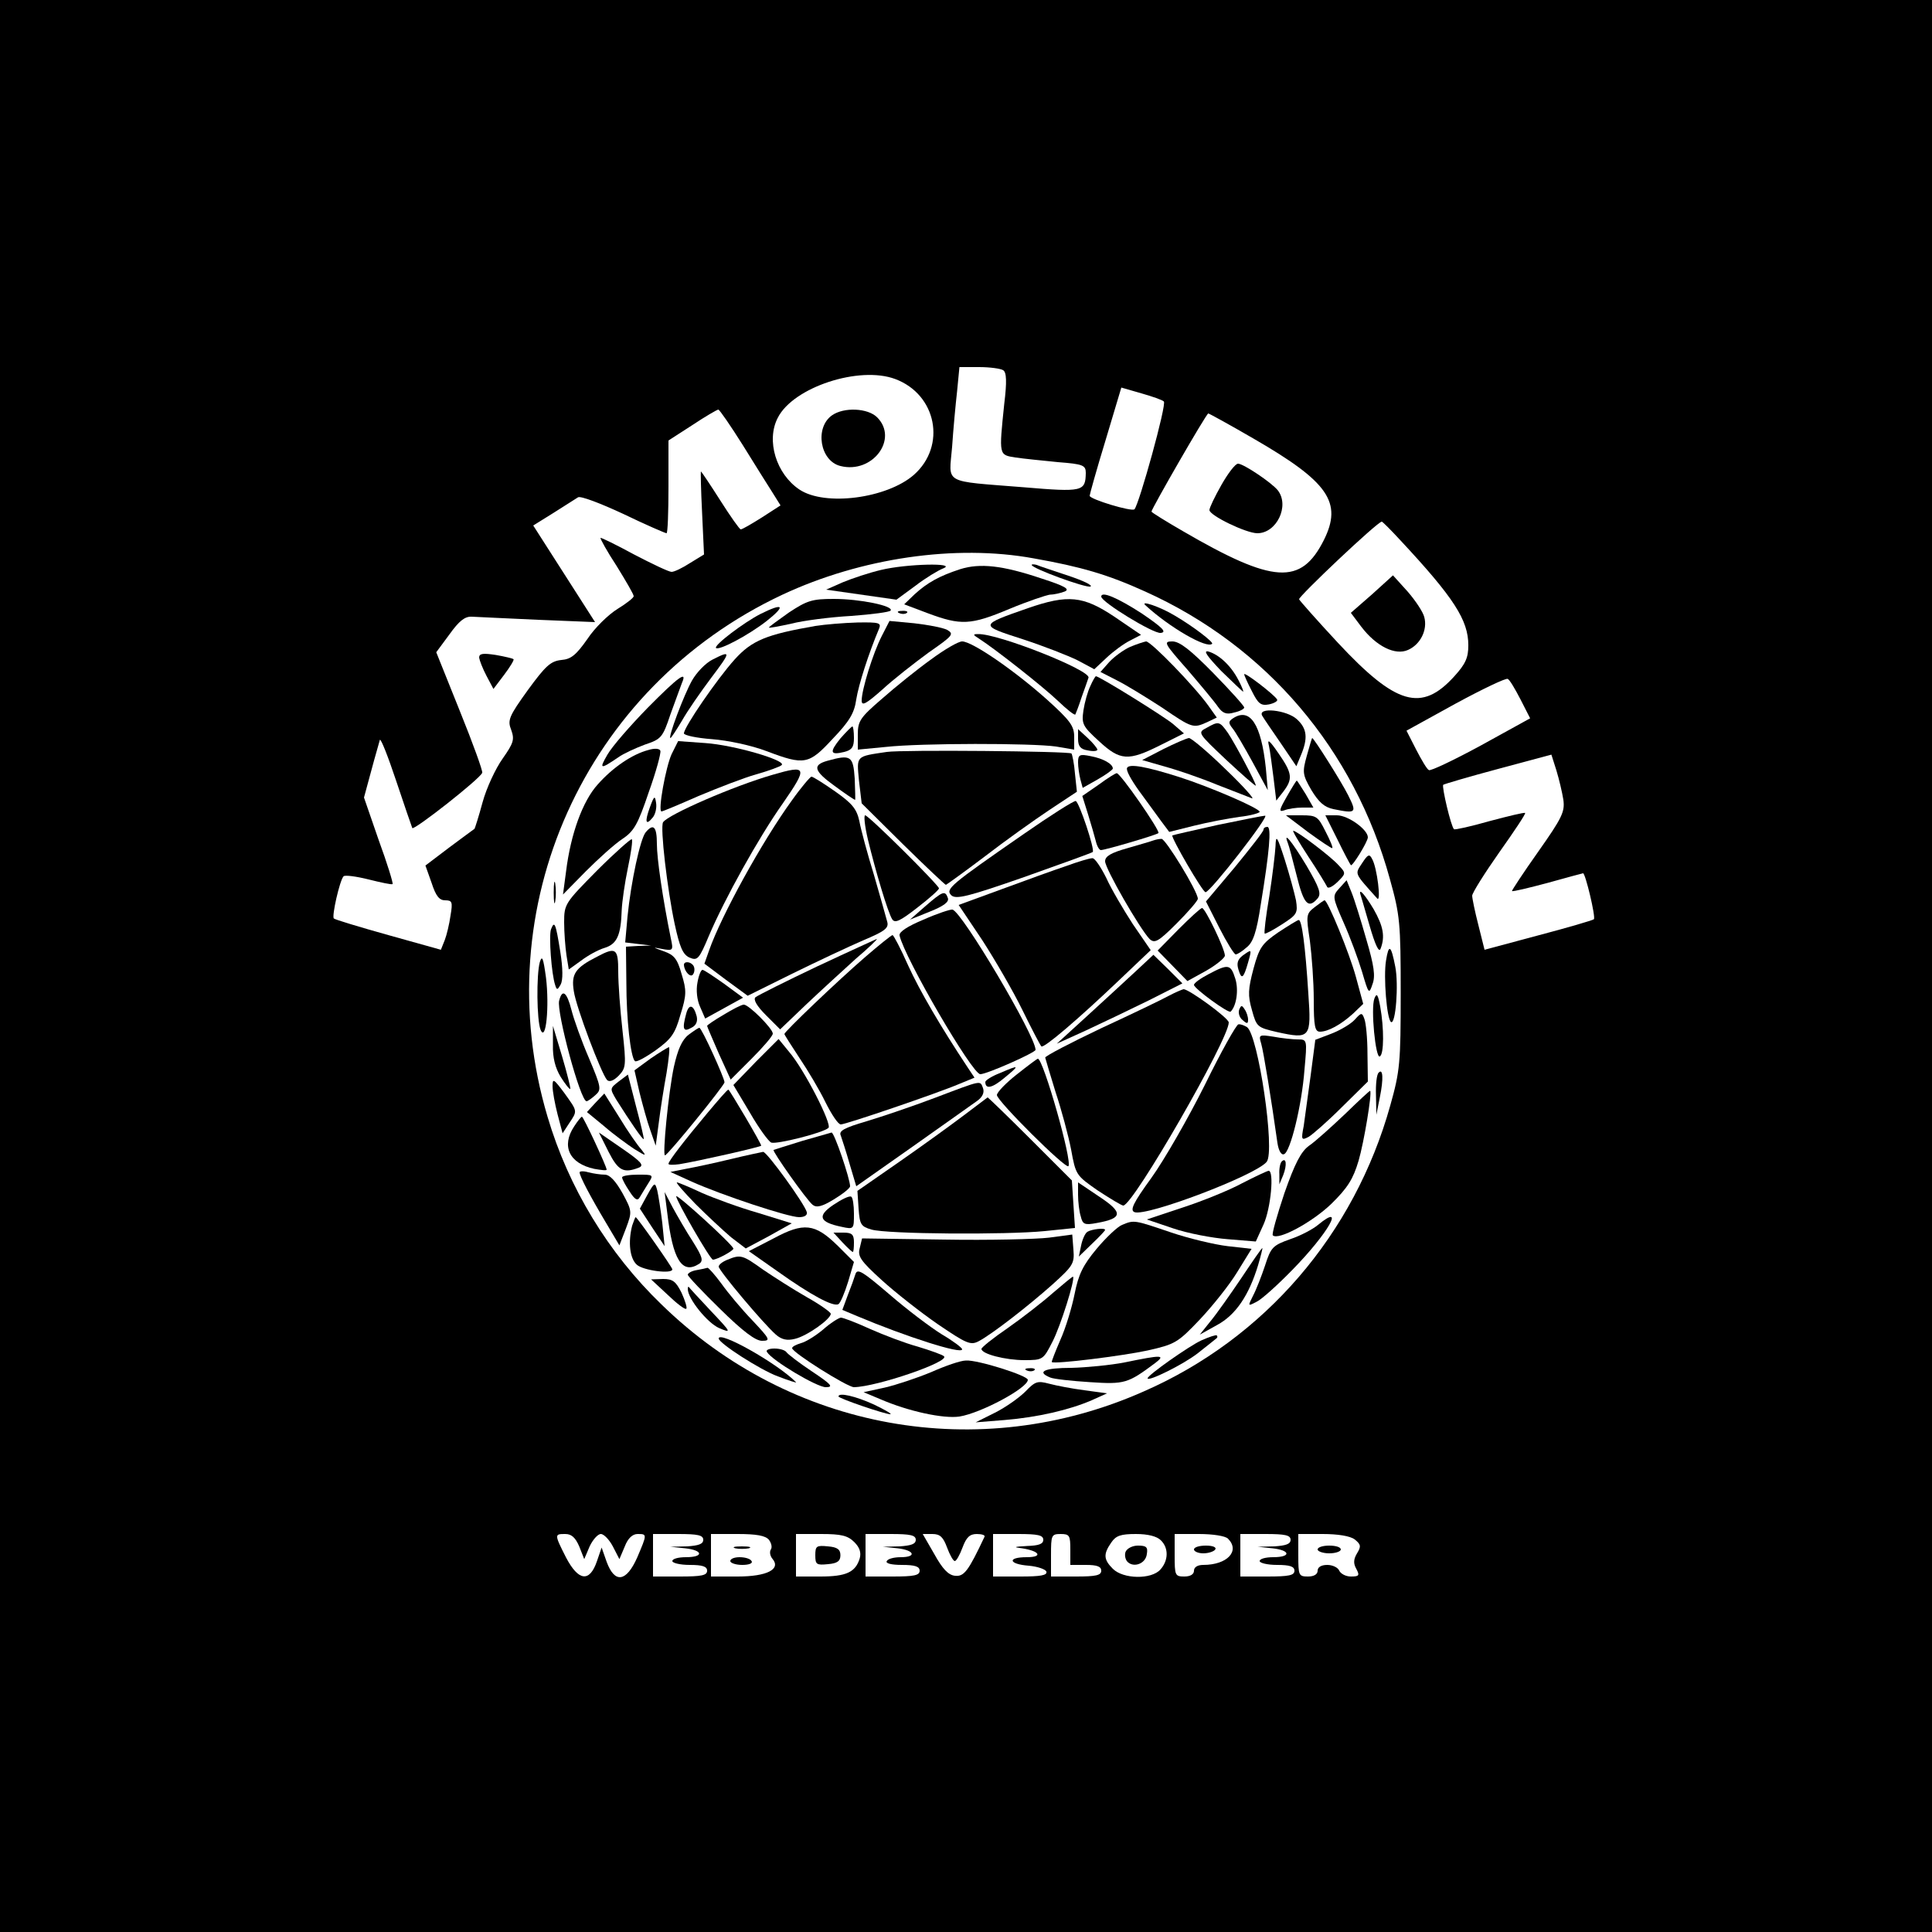<?xml version="1.0" standalone="no"?>
<!DOCTYPE svg PUBLIC "-//W3C//DTD SVG 20010904//EN"
 "http://www.w3.org/TR/2001/REC-SVG-20010904/DTD/svg10.dtd">
<svg version="1.0" xmlns="http://www.w3.org/2000/svg"
 width="500pt" height="500pt" viewBox="0 0 500 500"
 preserveAspectRatio="xMidYMid meet">

<g transform="translate(0,500) scale(0.1,-0.1)"
fill="#000000" stroke="none">
<path d="M0 2500 l0 -2500 2500 0 2500 0 0 2500 0 2500 -2500 0 -2500 0 0
-2500z m2596 1542 c9 -5 10 -30 3 -87 -14 -135 -14 -132 29 -139 20 -3 70 -8
110 -12 65 -5 72 -8 72 -28 -1 -48 -7 -50 -161 -37 -212 17 -193 7 -185 104 3
45 9 110 13 145 l6 62 51 0 c28 0 56 -4 62 -8z m-279 -23 c107 -40 133 -173
48 -248 -70 -61 -230 -82 -296 -38 -60 40 -87 127 -56 186 40 79 211 135 304
100z m695 -58 c8 -7 -64 -266 -76 -279 -7 -7 -116 26 -116 35 0 3 18 68 41
143 l41 137 52 -15 c28 -8 54 -17 58 -21z m-1089 -114 c31 -50 66 -106 77
-123 l20 -32 -48 -31 c-27 -17 -51 -31 -55 -31 -3 0 -27 34 -53 75 -26 41 -49
75 -50 75 -1 0 0 -48 3 -107 l5 -108 -36 -22 c-20 -13 -41 -23 -48 -23 -7 0
-51 21 -97 45 -46 25 -85 44 -87 43 -1 -2 17 -35 42 -73 24 -39 44 -73 44 -78
0 -4 -19 -19 -42 -33 -24 -15 -59 -49 -78 -78 -29 -41 -42 -52 -67 -54 -28 -3
-41 -15 -87 -78 -49 -68 -53 -78 -43 -103 9 -25 6 -34 -22 -74 -18 -25 -42
-76 -52 -113 -10 -37 -20 -68 -21 -69 -2 -1 -31 -23 -65 -48 l-62 -47 16 -45
c11 -34 20 -45 35 -45 18 0 20 -4 14 -39 -3 -22 -10 -51 -15 -64 l-10 -25
-136 38 c-75 21 -138 40 -141 43 -6 5 15 98 25 109 3 4 33 0 65 -8 32 -8 60
-14 62 -12 2 2 -14 54 -36 114 l-38 110 19 70 c10 38 21 74 22 79 2 6 21 -42
42 -105 21 -63 40 -118 42 -123 4 -7 175 127 181 143 2 4 -24 76 -58 160 l-61
152 34 46 c25 35 40 47 58 46 13 -1 90 -4 171 -8 l148 -6 -80 125 -80 125 53
33 c28 18 57 36 63 40 7 4 59 -16 117 -43 58 -28 109 -50 112 -50 3 0 5 54 5
120 l0 120 62 40 c33 22 64 40 67 40 3 0 32 -42 64 -93z m1321 18 c194 -112
231 -165 182 -263 -59 -117 -130 -113 -364 23 -45 26 -82 49 -82 51 0 7 142
254 147 254 2 0 55 -29 117 -65z m379 -262 c140 -150 177 -208 177 -273 0 -32
-7 -48 -36 -80 -85 -94 -151 -75 -302 87 -53 57 -98 108 -100 112 -2 7 203
201 214 201 2 0 23 -21 47 -47z m-948 -48 c124 -22 192 -42 289 -86 313 -141
541 -408 633 -744 26 -93 28 -113 28 -295 0 -181 -2 -202 -27 -291 -93 -333
-325 -603 -638 -740 -426 -189 -914 -101 -1248 225 -138 133 -241 303 -295
486 -161 540 96 1111 608 1351 203 95 448 131 650 94z m1260 -365 l25 -49
-127 -70 c-70 -38 -131 -67 -135 -64 -5 2 -19 26 -33 53 l-25 49 127 70 c70
38 131 67 135 64 5 -2 19 -26 33 -53z m111 -260 c4 -31 -3 -46 -65 -134 -39
-55 -69 -101 -68 -102 2 -2 43 8 92 21 50 14 91 25 92 25 6 0 33 -113 28 -119
-4 -3 -69 -22 -145 -42 l-138 -37 -16 64 c-9 35 -16 69 -16 76 0 7 32 58 70
112 39 55 69 100 67 102 -2 2 -43 -8 -92 -21 -49 -14 -90 -23 -92 -21 -8 7
-32 110 -28 115 3 2 67 21 142 41 l138 37 13 -41 c7 -23 15 -57 18 -76z
m-2547 -1932 l13 -33 14 33 c8 17 21 32 29 32 8 0 22 -15 31 -32 l17 -33 14
33 c8 21 20 32 33 32 25 0 25 0 -1 -61 -28 -63 -58 -68 -79 -11 l-13 37 -12
-35 c-19 -56 -48 -52 -80 9 -31 61 -30 61 -2 61 16 0 26 -9 36 -32z m321 17
c0 -11 -12 -15 -42 -17 l-43 -1 38 -4 c47 -5 49 -23 2 -23 -19 0 -35 -4 -35
-10 0 -5 20 -10 45 -10 33 0 45 -4 45 -15 0 -12 -14 -15 -70 -15 l-70 0 0 55
0 55 65 0 c51 0 65 -3 65 -15z m170 0 c6 -8 9 -19 5 -25 -4 -6 -2 -17 4 -24
23 -27 -14 -46 -90 -46 l-69 0 0 55 0 55 69 0 c48 0 72 -4 81 -15z m221 -6
c14 -14 18 -27 14 -42 -11 -36 -35 -47 -102 -47 l-63 0 0 55 0 55 65 0 c52 0
69 -4 86 -21z m159 6 c0 -11 -12 -15 -42 -17 l-43 -1 38 -4 c44 -5 50 -23 8
-23 -17 0 -33 -4 -36 -10 -4 -6 12 -10 39 -10 34 0 46 -4 46 -15 0 -12 -14
-15 -70 -15 l-70 0 0 55 0 55 65 0 c51 0 65 -3 65 -15z m81 -20 c7 -19 16 -35
20 -35 4 0 13 16 20 35 10 27 19 35 37 35 13 0 22 -3 20 -7 -42 -89 -53 -104
-77 -101 -17 2 -32 18 -53 56 l-30 52 25 0 c20 0 28 -8 38 -35z m249 20 c0
-11 -12 -15 -42 -16 -34 -2 -37 -3 -13 -6 46 -7 55 -23 12 -23 -51 0 -47 -18
5 -22 23 -2 43 -9 46 -15 3 -10 -15 -13 -67 -13 l-71 0 0 55 0 55 65 0 c51 0
65 -3 65 -15z m70 -25 l0 -40 40 0 c29 0 40 -4 40 -15 0 -12 -14 -15 -65 -15
l-65 0 0 55 c0 52 1 55 25 55 23 0 25 -4 25 -40z m234 24 c21 -20 20 -53 -1
-76 -23 -26 -96 -25 -123 2 -24 24 -25 38 -4 68 12 18 25 22 64 22 31 0 54 -6
64 -16z m174 4 c32 -32 -2 -68 -64 -68 -15 0 -24 -6 -24 -15 0 -9 -9 -15 -25
-15 -24 0 -25 3 -25 55 l0 55 63 0 c36 0 68 -5 75 -12z m162 -3 c0 -11 -12
-15 -42 -17 l-43 -1 38 -4 c47 -5 49 -23 2 -23 -19 0 -35 -4 -35 -10 0 -5 20
-10 45 -10 33 0 45 -4 45 -15 0 -12 -14 -15 -70 -15 l-70 0 0 55 0 55 65 0
c51 0 65 -3 65 -15z m166 1 c16 -13 17 -18 6 -36 -9 -15 -10 -26 -2 -40 9 -17
8 -20 -14 -20 -13 0 -26 7 -30 15 -3 8 -17 15 -31 15 -16 0 -25 -6 -25 -15 0
-9 -9 -15 -25 -15 -24 0 -25 3 -25 55 l0 55 63 0 c39 0 71 -5 83 -14z"/>
<path d="M2153 3925 c-45 -32 -31 -118 22 -131 83 -21 151 70 95 126 -24 24
-86 27 -117 5z"/>
<path d="M1240 3298 c1 -7 9 -28 19 -47 l18 -34 28 37 c15 20 26 38 24 40 -2
2 -23 7 -46 11 -33 5 -43 4 -43 -7z"/>
<path d="M3161 3745 c-17 -30 -31 -59 -31 -65 0 -14 95 -60 124 -60 50 0 84
71 53 111 -16 20 -89 69 -103 69 -7 0 -26 -25 -43 -55z"/>
<path d="M3551 3462 l-55 -48 27 -36 c39 -51 88 -75 121 -60 32 14 51 52 42
85 -3 13 -23 43 -43 66 l-38 42 -54 -49z"/>
<path d="M2280 3525 c-30 -7 -75 -22 -99 -32 l-43 -19 91 -13 91 -13 49 36
c26 20 59 40 72 45 38 15 -95 12 -161 -4z"/>
<path d="M2485 3527 c-55 -18 -85 -35 -118 -65 l-27 -26 61 -23 c86 -32 111
-31 211 11 48 20 96 36 105 37 10 0 27 4 38 8 15 6 2 14 -60 34 -101 34 -159
40 -210 24z"/>
<path d="M2670 3538 c0 -9 140 -60 152 -56 7 3 -18 15 -57 28 -38 13 -76 25
-82 28 -7 2 -13 2 -13 0z"/>
<path d="M2850 3456 c0 -14 136 -97 154 -94 16 2 6 13 -50 51 -62 40 -104 58
-104 43z"/>
<path d="M2042 3415 c-28 -20 -52 -37 -52 -39 0 -2 26 3 58 10 31 8 101 17
155 20 54 4 100 10 102 14 8 12 -80 30 -147 30 -56 0 -69 -4 -116 -35z"/>
<path d="M2660 3426 c-126 -44 -126 -44 -14 -80 55 -18 119 -43 143 -55 l43
-23 32 30 c17 16 44 36 60 44 l29 15 -69 47 c-81 54 -120 58 -224 22z"/>
<path d="M2965 3433 c62 -57 159 -113 172 -99 4 4 -49 45 -97 73 -38 23 -92
41 -75 26z"/>
<path d="M1968 3411 c-43 -22 -121 -81 -115 -88 8 -7 82 32 130 69 52 41 45
49 -15 19z"/>
<path d="M2328 3413 c7 -3 16 -2 19 1 4 3 -2 6 -13 5 -11 0 -14 -3 -6 -6z"/>
<path d="M2110 3380 c-126 -22 -164 -37 -209 -87 -45 -50 -131 -175 -131 -191
0 -5 33 -12 73 -15 40 -3 102 -16 141 -31 98 -37 109 -35 171 32 43 45 56 66
61 102 6 38 32 119 59 183 6 15 1 17 -56 16 -35 -1 -84 -5 -109 -9z"/>
<path d="M2282 3354 c-23 -45 -52 -139 -52 -167 0 -15 11 -9 53 28 28 26 83
69 120 96 63 44 67 48 48 59 -12 6 -50 13 -85 17 l-64 6 -20 -39z"/>
<path d="M2534 3347 c42 -27 164 -123 203 -160 24 -23 44 -39 46 -36 1 2 9 22
16 44 8 22 16 45 18 51 7 19 -235 115 -286 113 -14 0 -13 -2 3 -12z"/>
<path d="M2409 3293 c-35 -25 -92 -71 -126 -101 -57 -49 -63 -58 -63 -93 l0
-39 73 7 c91 10 377 10 440 1 l47 -8 0 33 c0 28 -10 42 -71 97 -84 75 -193
150 -219 150 -10 0 -46 -21 -81 -47z"/>
<path d="M2925 3326 c-16 -7 -41 -25 -54 -39 l-23 -26 43 -22 c24 -12 76 -44
116 -70 79 -54 81 -54 117 -38 l25 12 -22 31 c-35 49 -148 166 -161 166 -6 -1
-24 -7 -41 -14z"/>
<path d="M3073 3267 c35 -41 71 -84 79 -96 12 -17 22 -21 42 -15 14 3 26 9 26
13 0 4 -36 44 -80 89 -59 60 -87 82 -106 82 -24 0 -21 -5 39 -73z"/>
<path d="M3160 3264 c30 -29 56 -54 57 -54 2 0 -3 13 -12 30 -19 37 -50 66
-78 74 -14 3 -3 -12 33 -50z"/>
<path d="M1844 3293 c-18 -9 -41 -33 -53 -54 -21 -37 -63 -149 -56 -149 2 0
15 20 30 45 14 25 48 74 75 110 52 69 53 73 4 48z"/>
<path d="M3220 3255 c0 -3 9 -23 20 -44 16 -32 23 -38 44 -34 14 3 24 9 21 13
-8 13 -85 72 -85 65z"/>
<path d="M1676 3168 c-45 -46 -92 -100 -104 -121 -22 -38 -19 -39 28 -7 14 10
45 24 69 33 42 14 46 18 66 78 13 35 26 72 30 82 14 32 -8 17 -89 -65z"/>
<path d="M2822 3225 c-7 -14 -15 -43 -18 -63 -5 -35 -3 -41 40 -80 55 -51 76
-52 158 -11 l62 31 -29 25 c-26 21 -190 123 -199 123 -1 0 -8 -11 -14 -25z"/>
<path d="M3267 3147 c4 -7 26 -39 48 -71 l40 -59 12 29 c18 43 16 68 -10 92
-26 25 -105 33 -90 9z"/>
<path d="M3191 3141 c-12 -8 -12 -12 -2 -25 8 -9 31 -49 53 -89 l39 -72 -5 57
c-12 114 -41 158 -85 129z"/>
<path d="M3122 3116 c-23 -12 -22 -13 52 -83 42 -39 76 -69 76 -66 0 8 -54
109 -72 136 -22 31 -24 31 -56 13z"/>
<path d="M2175 3089 c-29 -36 -27 -44 10 -35 20 5 25 13 25 36 0 17 -2 30 -4
30 -2 0 -16 -14 -31 -31z"/>
<path d="M2790 3088 c0 -19 6 -27 25 -30 14 -3 25 -2 25 2 0 3 -11 17 -25 30
l-25 23 0 -25z"/>
<path d="M3010 3061 l-54 -28 59 -17 c33 -9 94 -30 135 -47 41 -16 82 -32 90
-35 8 -3 -22 31 -68 75 -46 45 -89 81 -95 81 -7 -1 -37 -14 -67 -29z"/>
<path d="M3284 3070 c3 -14 8 -52 12 -84 l7 -58 18 23 c25 33 24 47 -12 99
-24 35 -30 39 -25 20z"/>
<path d="M3382 3044 c-12 -43 -11 -49 12 -89 19 -31 33 -44 57 -49 59 -12 61
-10 38 36 -18 36 -89 148 -93 148 -1 0 -7 -21 -14 -46z"/>
<path d="M1738 3048 c-15 -33 -36 -148 -26 -148 3 0 46 18 96 40 50 21 117 47
149 56 32 9 62 20 66 24 13 12 -124 52 -198 57 l-70 5 -17 -34z"/>
<path d="M1678 3059 c-42 -11 -92 -45 -131 -89 -39 -43 -70 -128 -82 -225 l-8
-60 59 60 c33 33 75 71 95 84 30 20 40 38 68 121 19 53 32 101 30 107 -2 6
-15 7 -31 2z"/>
<path d="M2295 3054 c-81 -12 -78 -9 -72 -74 l7 -59 107 -106 c59 -58 109
-105 111 -105 1 0 47 33 100 73 53 41 129 95 168 121 l71 47 -5 47 c-2 26 -7
49 -9 52 -6 6 -437 10 -478 4z"/>
<path d="M2790 3027 c0 -12 3 -32 6 -44 l6 -22 39 22 c21 12 39 25 39 28 0 12
-25 26 -57 32 -29 6 -33 4 -33 -16z"/>
<path d="M2141 3031 c-39 -11 -35 -26 19 -65 27 -20 51 -36 53 -36 1 0 0 25
-1 55 -4 59 -10 63 -71 46z"/>
<path d="M2917 3013 c-4 -6 11 -32 31 -60 20 -27 46 -63 57 -78 l21 -28 64 16
c36 9 89 19 118 23 28 3 52 10 52 13 0 9 -127 64 -208 90 -85 27 -129 35 -135
24z"/>
<path d="M2000 2995 c-101 -29 -271 -103 -284 -123 -8 -13 11 -174 30 -263 13
-60 21 -79 38 -87 21 -9 25 -5 51 57 40 94 128 253 191 342 65 94 63 100 -26
74z"/>
<path d="M2843 2969 l-42 -29 15 -48 c8 -26 17 -57 20 -69 3 -13 9 -23 13 -23
11 0 144 39 149 44 5 6 -99 156 -108 155 -3 0 -24 -13 -47 -30z"/>
<path d="M2049 2928 c-77 -106 -183 -299 -214 -388 l-12 -34 56 -42 56 -41
115 57 c63 31 146 70 183 86 57 24 68 32 63 49 -3 11 -18 65 -34 120 -17 55
-34 118 -38 140 -7 32 -19 46 -63 77 -30 21 -57 38 -61 38 -3 0 -27 -28 -51
-62z"/>
<path d="M3330 2938 c-20 -35 -21 -40 -6 -35 10 4 31 7 46 7 l29 0 -20 35
c-12 19 -22 35 -23 35 -1 0 -13 -19 -26 -42z"/>
<path d="M1682 2911 c-14 -38 -11 -49 7 -27 7 8 11 25 9 38 -3 20 -5 19 -16
-11z"/>
<path d="M2650 2842 c-192 -133 -204 -143 -188 -159 12 -11 42 -4 188 47 96
34 176 63 178 65 6 6 -35 129 -44 132 -5 1 -65 -37 -134 -85z"/>
<path d="M2246 2828 c20 -83 52 -190 63 -207 7 -11 20 -5 65 30 31 24 56 46
56 50 0 8 -182 189 -191 189 -4 0 -1 -28 7 -62z"/>
<path d="M3151 2865 c-63 -14 -115 -26 -117 -27 -4 -5 79 -148 86 -147 13 1
167 199 154 198 -5 0 -60 -11 -123 -24z"/>
<path d="M3386 2846 c33 -24 60 -42 62 -41 2 2 -6 21 -18 44 -19 38 -23 41
-61 41 l-41 0 58 -44z"/>
<path d="M3461 2828 c17 -35 33 -65 35 -67 4 -4 44 61 44 72 0 20 -51 57 -80
57 l-30 0 31 -62z"/>
<path d="M1671 2846 c-14 -17 -38 -128 -47 -218 l-6 -67 33 -4 34 -4 -32 -1
-33 -2 1 -92 c0 -97 11 -193 22 -204 3 -4 27 9 54 28 40 29 50 42 64 92 16 51
16 63 3 105 -11 40 -20 50 -46 59 -30 11 -30 11 -4 6 28 -5 29 -4 22 28 -21
103 -36 206 -36 244 0 45 -9 54 -29 30z"/>
<path d="M3270 2853 c0 -5 -34 -48 -74 -97 l-75 -89 35 -69 c19 -37 38 -68 42
-68 4 0 17 8 28 18 17 13 26 39 37 112 22 134 28 200 17 200 -6 0 -10 -3 -10
-7z"/>
<path d="M3386 2783 c24 -36 45 -71 48 -77 2 -7 13 -2 27 11 22 22 23 23 4 43
-20 23 -109 90 -118 90 -3 0 15 -30 39 -67z"/>
<path d="M3301 2810 c-1 -19 -8 -77 -16 -129 -9 -52 -14 -95 -12 -97 1 -2 22
9 45 24 39 25 41 29 36 62 -4 19 -17 67 -29 105 -20 62 -23 66 -24 35z"/>
<path d="M1545 2747 c-83 -84 -85 -87 -85 -134 0 -26 3 -65 6 -85 l6 -37 32
23 c17 13 44 28 61 33 32 10 42 33 44 98 1 22 8 71 16 109 8 38 13 72 10 74
-2 2 -43 -34 -90 -81z"/>
<path d="M2985 2825 c-5 -2 -36 -11 -67 -20 -43 -12 -58 -21 -58 -34 0 -19 90
-175 115 -201 13 -12 22 -8 70 40 30 30 55 59 55 64 0 19 -84 156 -94 155 -6
0 -15 -2 -21 -4z"/>
<path d="M3333 2818 c3 -7 13 -46 23 -85 18 -73 30 -86 54 -58 10 12 5 27 -29
85 -38 63 -61 91 -48 58z"/>
<path d="M3525 2766 c-19 -29 -21 -24 39 -91 11 -13 0 80 -13 102 -7 14 -11
12 -26 -11z"/>
<path d="M2760 2759 c-30 -10 -105 -37 -167 -60 l-112 -41 61 -91 c33 -51 80
-132 104 -181 24 -49 46 -91 49 -94 6 -6 96 71 201 171 l82 78 -46 67 c-24 37
-56 91 -69 120 -14 28 -30 52 -36 51 -7 0 -37 -9 -67 -20z"/>
<path d="M1433 2690 c0 -25 2 -35 4 -22 2 12 2 32 0 45 -2 12 -4 2 -4 -23z"/>
<path d="M3466 2701 c-18 -20 -18 -22 11 -88 17 -38 38 -95 48 -128 17 -58 18
-59 27 -32 8 21 4 48 -16 116 -14 49 -31 104 -38 121 l-13 32 -19 -21z"/>
<path d="M2395 2655 l-40 -35 52 21 c35 14 50 25 46 35 -7 20 -13 18 -58 -21z"/>
<path d="M3520 2688 c1 -2 11 -38 24 -82 15 -52 25 -73 29 -61 12 31 7 58 -18
102 -21 35 -37 54 -35 41z"/>
<path d="M3402 2652 c-22 -17 -22 -21 -12 -87 5 -39 10 -107 10 -152 0 -69 3
-83 16 -83 21 0 54 18 86 47 l26 25 -19 70 c-17 62 -73 198 -81 198 -2 0 -13
-8 -26 -18z"/>
<path d="M2390 2620 c-41 -17 -64 -32 -62 -41 13 -58 188 -359 209 -359 17 0
143 56 143 63 0 36 -190 357 -215 363 -5 1 -39 -10 -75 -26z"/>
<path d="M3050 2595 l-54 -55 39 -40 38 -39 49 27 c26 15 48 33 48 39 0 17
-51 123 -59 123 -4 0 -31 -25 -61 -55z"/>
<path d="M3308 2587 c-42 -29 -49 -39 -64 -94 -14 -53 -15 -69 -4 -107 12 -44
14 -45 65 -57 86 -19 89 -15 81 99 -8 126 -17 192 -25 191 -3 0 -27 -15 -53
-32z"/>
<path d="M1426 2595 c-6 -16 1 -116 11 -145 4 -13 6 -12 14 2 6 11 6 41 -1 85
-12 75 -15 81 -24 58z"/>
<path d="M2240 2524 c-73 -63 -210 -194 -210 -200 0 -2 18 -30 39 -62 21 -31
52 -83 67 -114 16 -32 33 -58 40 -58 13 0 251 81 307 105 l39 16 -18 27 c-69
104 -124 198 -154 264 -19 43 -37 77 -40 78 -3 0 -34 -25 -70 -56z"/>
<path d="M2115 2499 c-82 -39 -154 -75 -160 -80 -6 -6 4 -23 27 -46 l37 -37
68 65 c37 35 95 88 127 117 33 28 58 52 55 52 -2 -1 -71 -32 -154 -71z"/>
<path d="M3587 2514 c-7 -42 2 -152 13 -159 12 -7 20 97 11 143 -11 57 -17 60
-24 16z"/>
<path d="M1545 2524 c-57 -29 -67 -45 -60 -89 6 -42 71 -213 86 -230 6 -6 17
-2 30 11 19 20 20 26 10 117 -6 53 -11 121 -11 152 0 61 -6 65 -55 39z"/>
<path d="M3216 2527 c-13 -10 -16 -20 -11 -36 8 -27 13 -24 25 18 10 36 10 35
-14 18z"/>
<path d="M1397 2510 c-9 -33 -8 -150 2 -175 14 -34 23 61 14 135 -7 51 -10 59
-16 40z"/>
<path d="M2940 2487 c-25 -23 -81 -75 -125 -115 l-80 -73 75 34 c41 19 114 54
163 78 l87 44 -37 37 -38 37 -45 -42z"/>
<path d="M1770 2503 c1 -18 18 -35 24 -24 4 6 4 16 1 21 -7 12 -25 13 -25 3z"/>
<path d="M3128 2479 c-21 -11 -38 -23 -38 -28 0 -9 90 -75 95 -69 15 15 21 56
12 85 -12 38 -18 39 -69 12z"/>
<path d="M1805 2457 c-4 -20 -1 -46 7 -63 l13 -30 49 27 49 27 -49 36 c-27 19
-52 36 -56 36 -4 0 -10 -15 -13 -33z"/>
<path d="M3025 2423 c-16 -9 -95 -47 -175 -84 -80 -38 -145 -72 -145 -76 1 -4
13 -45 27 -90 15 -45 33 -112 40 -148 12 -66 13 -67 69 -106 32 -21 62 -39 66
-39 26 1 274 432 273 474 -1 12 -103 86 -117 86 -4 -1 -21 -8 -38 -17z"/>
<path d="M1447 2410 c-7 -29 55 -260 71 -260 3 0 13 7 23 16 16 14 15 20 -17
96 -19 44 -39 100 -45 124 -12 47 -24 56 -32 24z"/>
<path d="M3557 2416 c-10 -25 3 -157 14 -150 11 6 11 73 1 129 -6 32 -9 36
-15 21z"/>
<path d="M1776 2377 c-11 -40 -8 -49 13 -37 13 6 17 17 14 30 -8 30 -20 33
-27 7z"/>
<path d="M1873 2374 c-24 -14 -43 -27 -43 -29 0 -2 14 -34 30 -71 l31 -68 54
54 c30 30 55 59 55 65 0 13 -62 75 -75 75 -6 0 -29 -12 -52 -26z"/>
<path d="M3207 2387 c-3 -9 1 -21 9 -27 11 -10 14 -10 14 1 0 8 -4 20 -9 27
-7 11 -9 11 -14 -1z"/>
<path d="M3506 2361 c-10 -11 -37 -27 -60 -36 l-42 -16 -12 -92 c-7 -51 -15
-109 -18 -131 -7 -36 -6 -38 13 -28 10 6 49 40 86 77 l67 66 -1 72 c0 40 -4
80 -8 90 -6 17 -8 17 -25 -2z"/>
<path d="M3118 2192 c-43 -86 -105 -194 -138 -240 -48 -66 -56 -84 -44 -89 31
-12 313 95 342 130 23 27 -22 330 -51 349 -7 4 -16 8 -22 7 -5 0 -45 -71 -87
-157z"/>
<path d="M1431 2296 c-1 -33 6 -60 20 -83 12 -19 23 -33 25 -31 1 2 -8 39 -21
83 l-24 80 0 -49z"/>
<path d="M1782 2322 c-17 -13 -28 -38 -38 -83 -14 -66 -30 -229 -23 -229 7 0
154 181 154 189 0 11 -59 141 -65 141 -3 0 -16 -9 -28 -18z"/>
<path d="M3264 2299 c6 -21 26 -143 42 -257 3 -20 10 -32 17 -29 16 5 46 125
53 219 7 77 7 78 -17 78 -13 0 -42 3 -63 7 -38 6 -39 5 -32 -18z"/>
<path d="M1956 2252 l-58 -60 43 -72 c23 -40 48 -74 55 -77 14 -5 134 25 148
38 10 9 -63 152 -102 197 l-27 33 -59 -59z"/>
<path d="M1683 2260 l-41 -30 13 -57 c8 -32 20 -76 28 -98 l14 -40 8 60 c4 33
13 90 20 128 6 37 9 67 6 67 -3 -1 -25 -14 -48 -30z"/>
<path d="M2631 2219 c-28 -22 -51 -46 -51 -53 0 -15 178 -192 185 -184 11 11
-65 278 -79 278 -2 0 -26 -18 -55 -41z"/>
<path d="M2588 2223 c-21 -8 -38 -19 -38 -23 0 -20 18 -16 50 11 40 33 39 34
-12 12z"/>
<path d="M3568 2224 c-5 -4 -8 -30 -7 -58 l1 -51 9 45 c10 49 8 76 -3 64z"/>
<path d="M1601 2201 c-23 -18 -23 -18 -6 -47 36 -57 68 -104 71 -102 1 2 -8
40 -20 85 l-21 82 -24 -18z"/>
<path d="M1430 2189 c0 -13 6 -46 13 -73 l13 -49 17 26 c22 33 22 30 -13 79
-27 36 -30 38 -30 17z"/>
<path d="M2420 2159 c-58 -22 -138 -49 -178 -61 -58 -17 -72 -25 -66 -37 3 -9
14 -42 23 -74 l17 -57 145 102 c80 57 156 110 168 119 14 10 19 22 15 33 -8
20 0 22 -124 -25z"/>
<path d="M1832 2121 c-62 -74 -102 -126 -102 -133 0 -3 12 -3 28 -1 49 8 212
45 212 48 0 6 -82 145 -85 145 -3 0 -26 -27 -53 -59z"/>
<path d="M3480 2116 c-36 -34 -77 -71 -92 -81 -21 -15 -37 -46 -64 -123 -19
-57 -33 -106 -30 -109 14 -14 102 34 151 81 43 42 57 65 71 112 14 48 35 174
30 181 -1 1 -30 -26 -66 -61z"/>
<path d="M1541 2146 l-22 -24 45 -37 c24 -21 60 -47 78 -59 31 -19 32 -19 17
0 -9 10 -35 47 -56 82 l-39 62 -23 -24z"/>
<path d="M2495 2114 c-33 -25 -109 -80 -168 -121 l-108 -75 3 -46 c3 -41 6
-46 33 -54 40 -12 350 -14 449 -4 l78 8 -4 61 -4 62 -108 108 c-59 59 -109
107 -110 107 0 0 -28 -21 -61 -46z"/>
<path d="M1486 2085 c-34 -51 -13 -96 52 -110 17 -3 32 -5 32 -2 0 8 -60 137
-64 137 -2 0 -11 -11 -20 -25z"/>
<path d="M1575 2019 c25 -49 39 -56 78 -41 15 6 7 15 -42 49 l-61 42 25 -50z"/>
<path d="M2075 2047 c-38 -12 -71 -22 -73 -23 -4 -3 85 -129 101 -142 10 -8
24 -5 55 14 23 14 42 29 42 34 0 19 -41 140 -48 139 -4 -1 -38 -11 -77 -22z"/>
<path d="M1890 2000 c-41 -10 -93 -21 -115 -25 l-40 -8 55 -25 c78 -35 250
-92 278 -92 14 0 22 5 20 13 -6 22 -103 156 -113 156 -5 -1 -44 -9 -85 -19z"/>
<path d="M3317 1994 c-4 -4 -7 -19 -6 -33 l0 -26 10 24 c10 26 8 47 -4 35z"/>
<path d="M1500 1966 c0 -10 28 -63 68 -130 l35 -59 17 44 c16 43 16 45 -9 91
-18 32 -33 48 -46 48 -11 0 -30 3 -42 6 -13 4 -23 3 -23 0z"/>
<path d="M3215 1938 c-33 -18 -102 -46 -154 -63 l-93 -31 68 -23 c38 -13 102
-25 141 -28 l73 -6 20 44 c19 42 28 140 13 139 -5 -1 -35 -15 -68 -32z"/>
<path d="M1610 1953 c0 -5 9 -21 19 -36 14 -22 21 -26 27 -15 4 7 14 23 22 36
14 22 13 22 -27 22 -22 0 -41 -3 -41 -7z"/>
<path d="M1675 1907 l-19 -35 32 -49 32 -48 -6 60 c-4 33 -10 71 -13 84 -6 22
-7 22 -26 -12z"/>
<path d="M1800 1884 c30 -30 72 -69 92 -86 l38 -29 60 32 59 33 -87 27 c-49
14 -114 38 -146 52 -32 15 -61 27 -64 27 -4 0 18 -25 48 -56z"/>
<path d="M2790 1908 c0 -18 3 -44 7 -56 5 -21 10 -23 42 -17 67 12 68 27 6 68
l-55 37 0 -32z"/>
<path d="M1727 1860 c14 -120 38 -159 82 -131 12 8 9 18 -16 58 -17 26 -40 66
-52 88 l-21 40 7 -55z"/>
<path d="M1750 1904 c0 -11 88 -164 95 -164 11 0 55 24 53 29 -7 15 -148 143
-148 135z"/>
<path d="M2157 1882 c-43 -29 -37 -45 21 -57 32 -7 32 -6 32 34 0 22 -3 42 -7
44 -5 3 -25 -7 -46 -21z"/>
<path d="M1636 1828 c-11 -43 -6 -85 12 -101 16 -15 92 -25 92 -12 0 5 -91
135 -95 135 -1 0 -5 -10 -9 -22z"/>
<path d="M3411 1830 c-13 -11 -45 -28 -72 -37 -45 -16 -50 -21 -65 -68 -9 -27
-23 -63 -31 -78 -14 -28 -14 -28 9 -16 13 6 55 44 93 83 92 94 139 176 66 116z"/>
<path d="M2904 1830 c-11 -4 -41 -32 -66 -62 -35 -42 -47 -66 -57 -117 -7 -35
-23 -88 -37 -119 -13 -30 -23 -56 -22 -57 8 -6 183 16 248 30 71 16 78 20 135
80 33 35 77 90 97 123 l37 60 -62 7 c-34 4 -101 20 -148 36 -94 32 -94 32
-125 19z"/>
<path d="M2002 1795 l-64 -33 74 -52 c87 -62 145 -93 158 -85 5 3 16 29 25 58
l15 51 -42 42 c-59 58 -88 61 -166 19z"/>
<path d="M2814 1812 c-6 -4 -13 -20 -16 -35 l-6 -29 34 33 c19 18 34 34 34 36
0 6 -35 2 -46 -5z"/>
<path d="M2180 1785 c13 -14 25 -25 27 -25 2 0 3 11 3 25 0 20 -5 25 -27 25
l-26 0 23 -25z"/>
<path d="M2715 1797 c-33 -4 -155 -7 -272 -5 l-212 3 -6 -25 c-6 -21 2 -33 57
-83 34 -31 100 -83 145 -114 75 -51 85 -55 106 -44 34 18 127 90 191 147 53
48 57 54 54 90 l-3 39 -60 -8z"/>
<path d="M3213 1693 c-29 -43 -65 -94 -80 -112 l-28 -35 45 25 c48 26 82 76
106 155 7 24 12 44 11 44 -2 0 -26 -35 -54 -77z"/>
<path d="M1883 1740 c-13 -5 -23 -13 -23 -18 0 -10 115 -147 148 -176 15 -13
29 -16 49 -11 31 7 93 51 93 65 0 4 -28 24 -62 43 -35 20 -85 52 -113 71 -53
38 -58 40 -92 26z"/>
<path d="M1803 1713 c-13 -2 -23 -8 -23 -12 0 -4 38 -44 84 -89 58 -57 91 -82
108 -82 23 0 21 4 -25 53 -27 28 -63 71 -80 95 -17 23 -33 41 -36 41 -3 -1
-16 -4 -28 -6z"/>
<path d="M2214 1703 c-3 -10 -12 -35 -20 -55 l-14 -38 38 -16 c126 -53 272
-100 272 -86 0 4 -24 22 -53 39 -29 18 -90 64 -135 103 -69 59 -83 68 -88 53z"/>
<path d="M2725 1654 c-27 -24 -80 -65 -117 -91 -38 -26 -68 -50 -68 -54 0 -13
62 -29 111 -29 48 0 49 1 73 48 21 41 59 162 53 168 -1 1 -24 -18 -52 -42z"/>
<path d="M1728 1649 c24 -23 45 -39 48 -36 3 2 -3 21 -12 41 -15 30 -23 36
-48 36 l-31 -1 43 -40z"/>
<path d="M1780 1664 c0 -25 51 -88 81 -101 33 -14 32 -12 -21 44 -30 32 -56
60 -57 62 -2 2 -3 0 -3 -5z"/>
<path d="M2130 1559 c-19 -16 -45 -32 -57 -35 -13 -4 -23 -9 -23 -13 0 -11
143 -101 160 -101 59 1 249 66 233 80 -4 4 -35 15 -68 25 -33 9 -88 30 -124
46 -35 16 -69 29 -75 29 -6 -1 -27 -14 -46 -31z"/>
<path d="M3109 1531 c-31 -14 -139 -90 -139 -98 0 -10 93 36 130 65 25 20 47
37 49 39 2 2 2 5 0 7 -2 2 -20 -4 -40 -13z"/>
<path d="M1860 1536 c0 -12 107 -81 153 -98 29 -11 50 -18 47 -15 -50 50 -200
134 -200 113z"/>
<path d="M1985 1501 c13 -22 129 -91 152 -91 21 0 15 7 -36 41 -33 22 -63 45
-66 50 -4 5 -17 9 -31 9 -14 0 -23 -4 -19 -9z"/>
<path d="M2910 1474 c-36 -7 -98 -13 -137 -14 -70 0 -92 -10 -55 -25 9 -4 56
-9 103 -12 90 -6 98 -3 168 49 29 22 18 22 -79 2z"/>
<path d="M2410 1449 c-36 -15 -90 -33 -120 -40 l-55 -12 43 -18 c74 -32 164
-51 205 -45 56 9 177 74 177 95 0 11 -130 52 -160 50 -14 0 -54 -14 -90 -30z"/>
<path d="M2658 1453 c7 -3 16 -2 19 1 4 3 -2 6 -13 5 -11 0 -14 -3 -6 -6z"/>
<path d="M2654 1399 c-16 -16 -51 -41 -79 -55 l-50 -25 75 6 c85 7 167 26 225
51 l40 18 -58 8 c-32 4 -73 12 -92 17 -30 8 -36 6 -61 -20z"/>
<path d="M2170 1386 c0 -5 120 -46 134 -46 6 0 -13 11 -42 25 -48 22 -92 32
-92 21z"/>
<path d="M1903 993 c9 -2 25 -2 35 0 9 3 1 5 -18 5 -19 0 -27 -2 -17 -5z"/>
<path d="M1890 960 c0 -5 14 -10 31 -10 17 0 28 4 24 10 -3 6 -17 10 -31 10
-13 0 -24 -4 -24 -10z"/>
<path d="M2110 975 c0 -24 3 -26 33 -23 24 2 32 8 32 23 0 15 -8 21 -32 23
-30 3 -33 1 -33 -23z"/>
<path d="M2913 984 c-3 -8 -1 -20 5 -26 16 -16 47 -5 50 20 3 18 -1 22 -23 22
-14 0 -28 -7 -32 -16z"/>
<path d="M3090 990 c0 -5 11 -10 24 -10 14 0 28 5 31 10 4 6 -7 10 -24 10 -17
0 -31 -4 -31 -10z"/>
<path d="M3410 990 c0 -5 14 -10 30 -10 17 0 30 5 30 10 0 6 -13 10 -30 10
-16 0 -30 -4 -30 -10z"/>
</g>
</svg>
